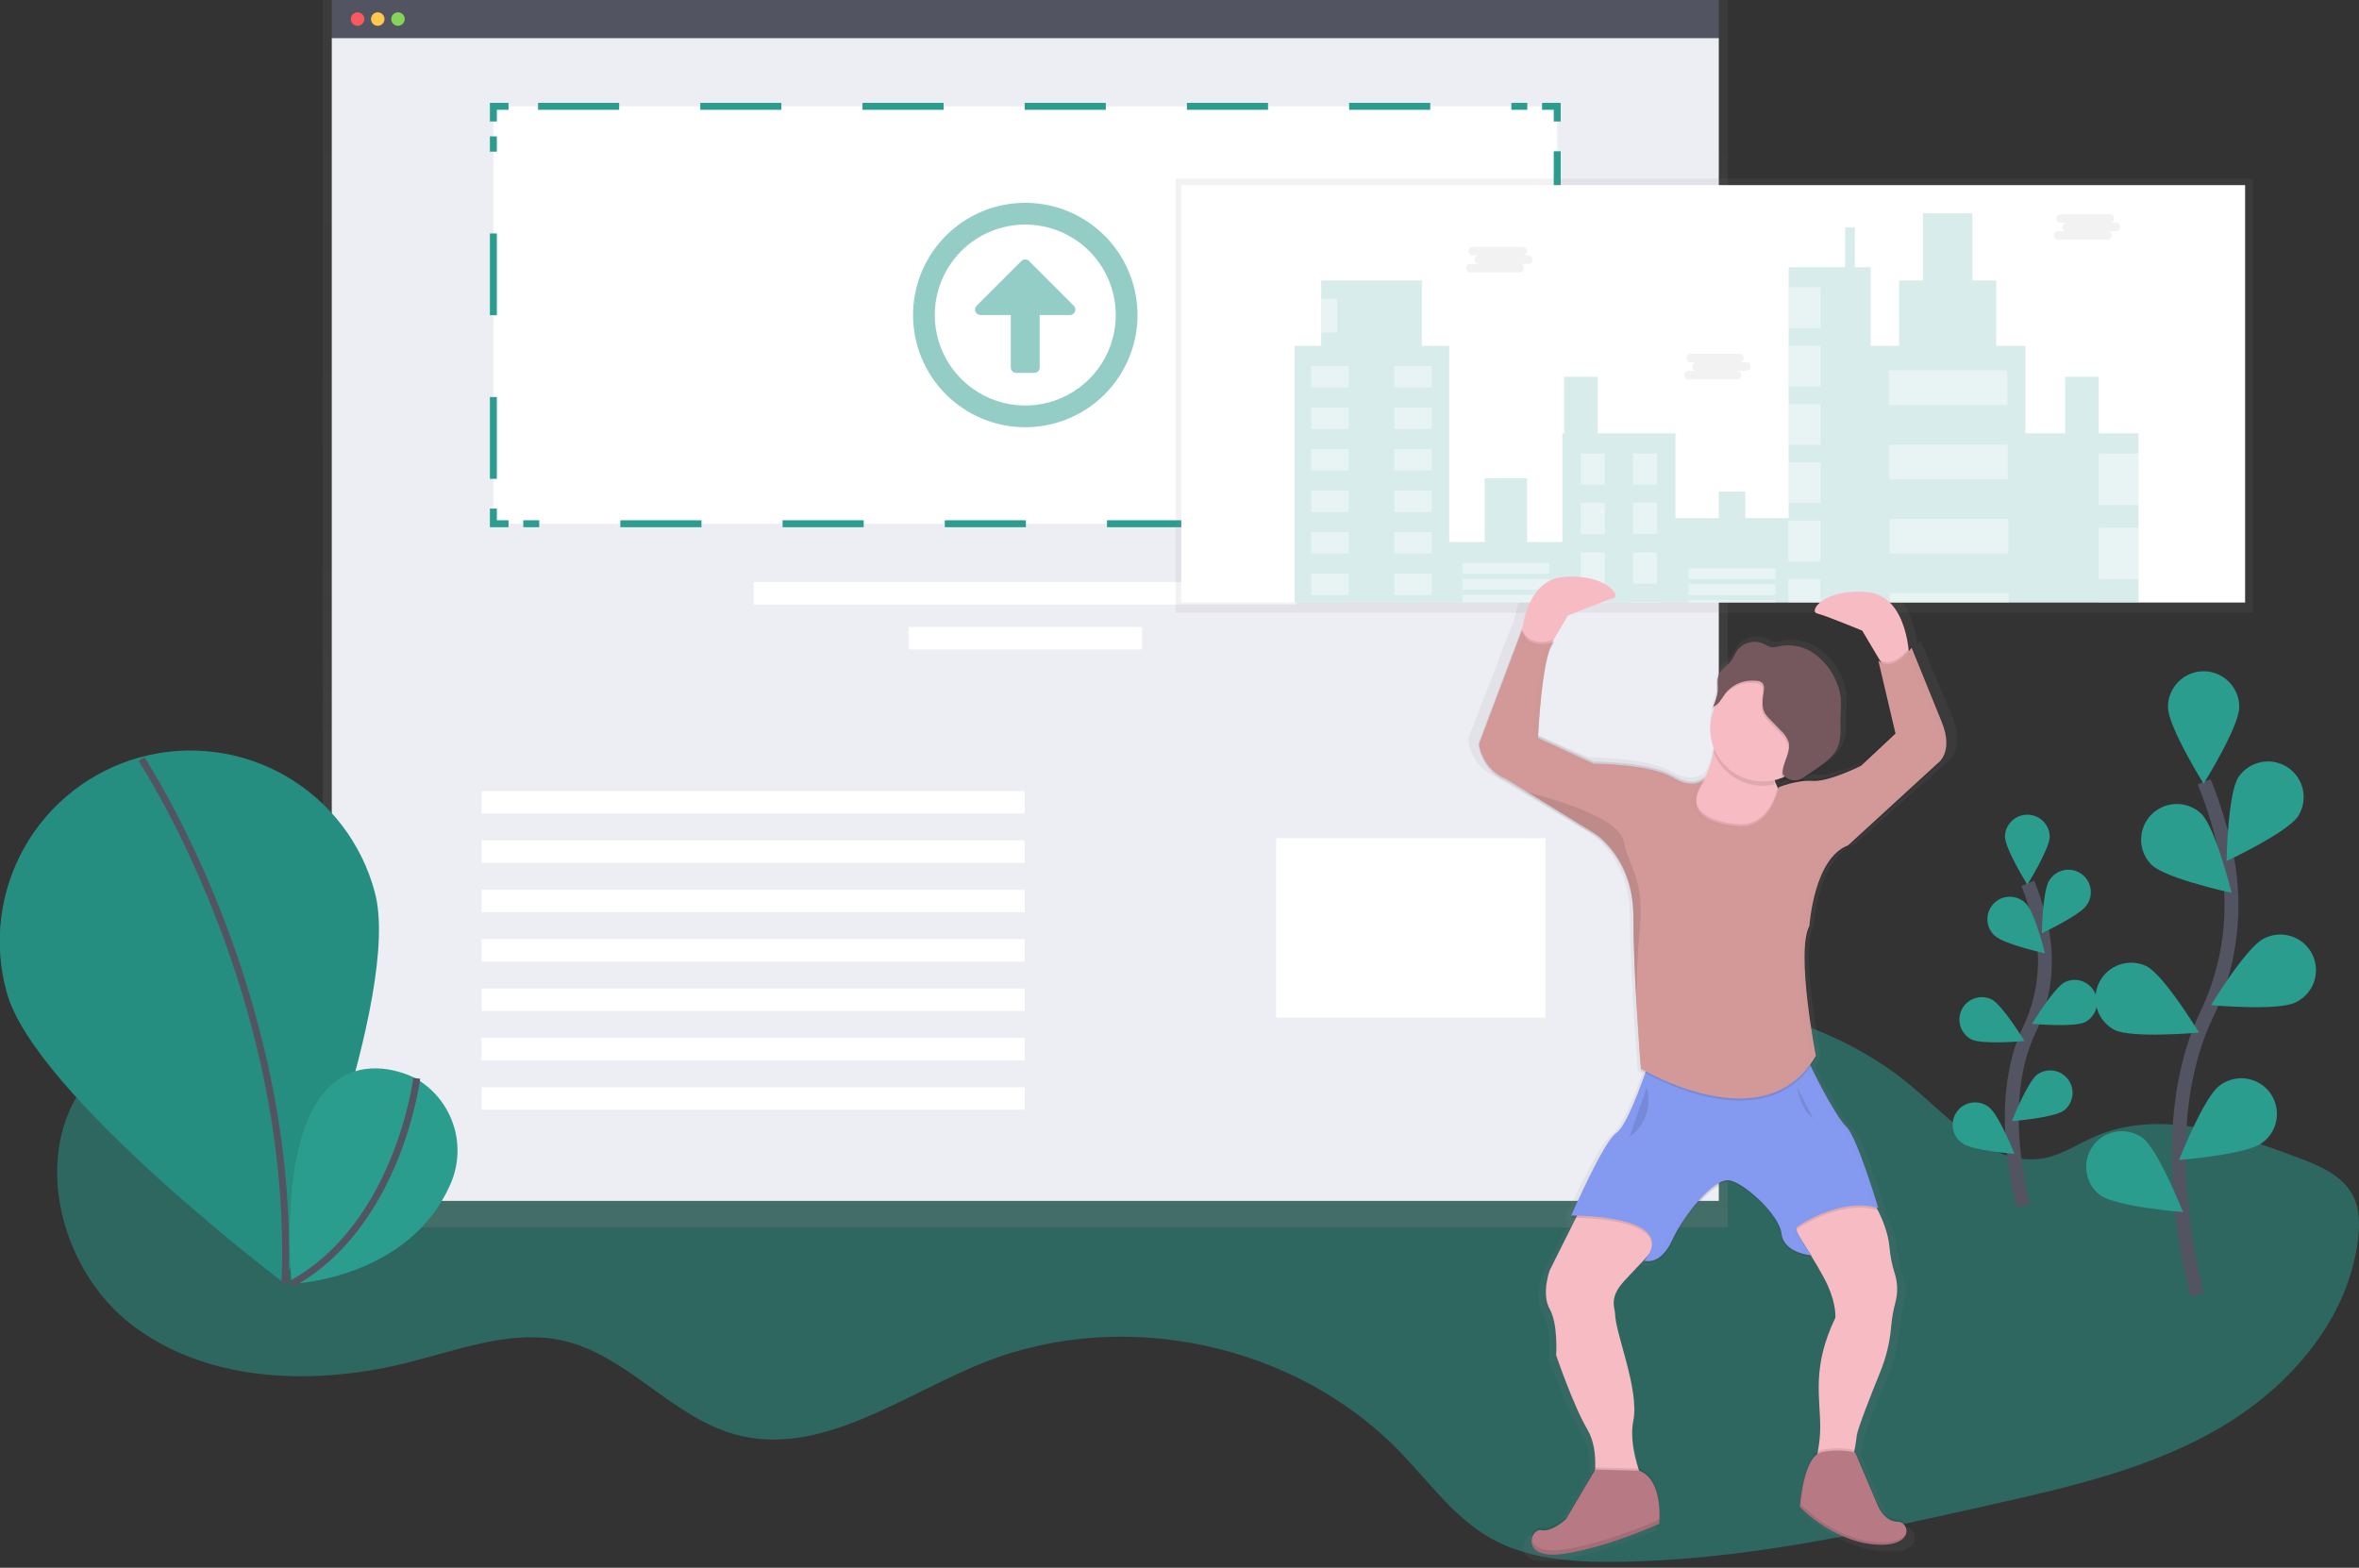 <svg width="340" height="226" viewBox="0 0 340 226" fill="none" xmlns="http://www.w3.org/2000/svg">
<rect x="0" y="0" width="340" height="226" fill="#333333" stroke="none"/>
<g clip-path="url(#clip0)">
<path opacity="0.5" d="M36.767 146.528C28.42 146.892 19.508 148.628 13.695 154.631C4.004 164.631 8.06 182.806 19.213 191.154C30.367 199.501 45.787 199.759 59.285 196.294C66.54 194.43 74.01 191.583 81.305 193.294C90.497 195.449 96.889 204.309 106.001 206.788C118.243 210.134 129.957 201.142 141.752 196.428C161.882 188.372 186.643 193.662 201.729 209.238C205.94 213.585 209.548 218.725 214.808 221.714C220.127 224.739 226.497 225.194 232.613 225.146C250.985 225.001 269.073 220.938 286.994 216.897C298.374 214.349 309.964 211.685 320.026 205.78C330.088 199.876 338.562 190.076 339.876 178.478C340.106 176.458 340.098 174.325 339.207 172.494C337.732 169.461 334.285 168.027 331.129 166.844C321.752 163.331 311.213 159.825 302.007 163.801C299.593 164.845 297.355 166.385 294.777 166.917C287.42 168.427 281.41 161.58 275.68 156.724C257.945 141.697 232.099 143.069 209.464 137.693C183.105 131.453 155.119 126.35 127.715 130.321C113.926 132.32 103.325 141.682 90.151 145.301C72.784 150.07 54.444 145.774 36.767 146.528Z" fill="#2A9D8F"/>
<path d="M46.523 0V9.8V176.946H249.023V9.8V0H46.523Z" fill="url(#paint0_linear)"/>
<path d="M247.73 0H47.818V5.661H247.73V0Z" fill="#535461"/>
<path d="M247.73 5.5H47.818V173.112H247.73V5.5Z" fill="#EDEDF4"/>
<path d="M51.539 3.72C52.076 3.72 52.511 3.285 52.511 2.748C52.511 2.212 52.076 1.777 51.539 1.777C51.002 1.777 50.567 2.212 50.567 2.748C50.567 3.285 51.002 3.72 51.539 3.72Z" fill="#FA595F"/>
<path d="M54.447 3.72C54.984 3.72 55.419 3.285 55.419 2.748C55.419 2.212 54.984 1.777 54.447 1.777C53.911 1.777 53.476 2.212 53.476 2.748C53.476 3.285 53.911 3.72 54.447 3.72Z" fill="#FFC74C"/>
<path d="M57.36 3.72C57.896 3.72 58.332 3.285 58.332 2.748C58.332 2.212 57.896 1.777 57.36 1.777C56.823 1.777 56.388 2.212 56.388 2.748C56.388 3.285 56.823 3.72 57.36 3.72Z" fill="#85D459"/>
<path d="M224.44 15.329H71.109V75.499H224.44V15.329Z" fill="white"/>
<path d="M224.44 73.315V75.499H222.256" stroke="#2A9D8F" stroke-miterlimit="10"/>
<path d="M218.001 75.499H75.419" stroke="#2A9D8F" stroke-miterlimit="10" stroke-dasharray="11.69 11.69"/>
<path d="M73.293 75.499H71.109V73.315" stroke="#2A9D8F" stroke-miterlimit="10"/>
<path d="M71.109 69.023V19.661" stroke="#2A9D8F" stroke-miterlimit="10" stroke-dasharray="11.79 11.79"/>
<path d="M71.109 17.513V15.329H73.293" stroke="#2A9D8F" stroke-miterlimit="10"/>
<path d="M77.548 15.329H220.126" stroke="#2A9D8F" stroke-miterlimit="10" stroke-dasharray="11.69 11.69"/>
<path d="M222.256 15.329H224.44V17.513" stroke="#2A9D8F" stroke-miterlimit="10"/>
<path d="M224.44 21.805V71.167" stroke="#2A9D8F" stroke-miterlimit="10" stroke-dasharray="11.79 11.79"/>
<path d="M186.917 83.908H108.633V87.144H186.917V83.908Z" fill="white"/>
<path d="M147.692 114.027H69.409V117.264H147.692V114.027Z" fill="white"/>
<path d="M147.692 121.144H69.409V124.38H147.692V121.144Z" fill="white"/>
<path d="M147.692 128.261H69.409V131.497H147.692V128.261Z" fill="white"/>
<path d="M147.692 135.377H69.409V138.614H147.692V135.377Z" fill="white"/>
<path d="M147.692 142.494H69.409V145.73H147.692V142.494Z" fill="white"/>
<path d="M147.692 149.611H69.409V152.847H147.692V149.611Z" fill="white"/>
<path d="M147.692 156.728H69.409V159.964H147.692V156.728Z" fill="white"/>
<path d="M164.594 90.377H130.951V93.613H164.594V90.377Z" fill="white"/>
<path opacity="0.5" d="M147.773 61.586C150.972 61.586 154.099 60.637 156.758 58.86C159.418 57.083 161.491 54.557 162.715 51.602C163.939 48.646 164.26 45.394 163.636 42.257C163.012 39.119 161.471 36.238 159.209 33.976C156.947 31.714 154.065 30.173 150.928 29.549C147.791 28.925 144.539 29.245 141.583 30.47C138.628 31.694 136.102 33.767 134.325 36.426C132.548 39.086 131.599 42.213 131.599 45.412C131.599 47.536 132.017 49.64 132.829 51.602C133.642 53.565 134.833 55.348 136.335 56.85C137.837 58.352 139.62 59.543 141.583 60.356C143.545 61.168 145.649 61.586 147.773 61.586ZM147.773 32.369C150.352 32.369 152.874 33.134 155.019 34.567C157.164 36 158.836 38.038 159.823 40.421C160.81 42.804 161.068 45.427 160.565 47.957C160.062 50.487 158.82 52.811 156.996 54.635C155.171 56.459 152.847 57.701 150.317 58.205C147.787 58.708 145.165 58.45 142.781 57.462C140.398 56.475 138.361 54.803 136.928 52.658C135.495 50.514 134.73 47.992 134.73 45.412C134.729 43.699 135.066 42.003 135.722 40.42C136.377 38.838 137.338 37.4 138.549 36.188C139.76 34.977 141.198 34.016 142.781 33.361C144.364 32.706 146.06 32.369 147.773 32.369ZM149.076 53.759H146.466C146.259 53.758 146.06 53.675 145.914 53.529C145.767 53.382 145.684 53.184 145.683 52.977V45.412H141.315C141.16 45.412 141.009 45.366 140.88 45.28C140.752 45.194 140.651 45.072 140.592 44.929C140.533 44.786 140.517 44.629 140.548 44.477C140.578 44.325 140.652 44.186 140.762 44.076L147.219 37.618C147.366 37.476 147.562 37.396 147.765 37.396C147.969 37.396 148.165 37.476 148.312 37.618L154.769 44.076C154.879 44.186 154.953 44.325 154.983 44.477C155.014 44.629 154.998 44.786 154.939 44.929C154.88 45.072 154.779 45.194 154.651 45.28C154.522 45.366 154.371 45.412 154.216 45.412H149.848V52.977C149.847 53.181 149.766 53.378 149.623 53.524C149.479 53.67 149.284 53.755 149.08 53.759H149.076Z" fill="#2A9D8F"/>
<path d="M54.01 128.592C58.015 143.237 40.931 184.954 40.931 184.954C40.931 184.954 4.987 157.743 0.983 143.091C0.005 139.602 -0.272 135.953 0.166 132.356C0.604 128.758 1.749 125.283 3.535 122.13C5.322 118.977 7.714 116.208 10.574 113.983C13.434 111.758 16.707 110.12 20.202 109.164C23.698 108.208 27.348 107.953 30.943 108.414C34.537 108.874 38.005 110.04 41.147 111.846C44.289 113.651 47.044 116.061 49.251 118.935C51.459 121.809 53.076 125.091 54.01 128.592Z" fill="#2A9D8F"/>
<path opacity="0.1" d="M54.01 128.592C58.015 143.237 40.931 184.954 40.931 184.954C40.931 184.954 4.987 157.743 0.983 143.091C0.005 139.602 -0.272 135.953 0.166 132.356C0.604 128.758 1.749 125.283 3.535 122.13C5.322 118.977 7.714 116.208 10.574 113.983C13.434 111.758 16.707 110.12 20.202 109.164C23.698 108.208 27.348 107.953 30.943 108.414C34.537 108.874 38.005 110.04 41.147 111.846C44.289 113.651 47.044 116.061 49.251 118.935C51.459 121.809 53.076 125.091 54.01 128.592Z" fill="black"/>
<path d="M20.385 109.426C20.385 109.426 42.762 143.204 41.073 185.052" stroke="#535461" stroke-miterlimit="10"/>
<path d="M59.722 155.37C59.722 155.37 39.431 144.333 42.001 185.074C42.001 185.074 58.929 184.47 64.935 170.663C66.111 167.976 66.261 164.951 65.355 162.162C64.449 159.373 62.551 157.013 60.021 155.53L59.722 155.37Z" fill="#2A9D8F"/>
<path d="M60.064 155.439C60.064 155.439 57.443 176.589 42.012 185.074" stroke="#535461" stroke-miterlimit="10"/>
<g opacity="0.1">
<path opacity="0.1" d="M272.691 101.782C272.735 101.727 272.757 101.691 272.757 101.691L272.691 101.782Z" fill="url(#paint1_linear)"/>
</g>
<path d="M169.447 25.737V88.313H185.992H194.743H199.22H203.298H209.195H210.498H223.133H227.775H231.258H233.534H233.599H233.716H235.386H238.866H240.221H240.366H240.399H240.483H240.661H243.511H243.697H243.741H249.263H249.438H249.656H256.15H258.087H262.728H272.921H284.526H286.736H287.144H287.526H289.863H290.201H294.653H300.518H303.354H309.16H324.718V25.737H169.447Z" fill="url(#paint2_linear)"/>
<path d="M282.018 106.317C282.013 105.199 281.764 104.095 281.29 103.081L276.765 92.251C276.765 92.251 276.602 92.477 276.321 92.787C275.99 90.024 274.73 84.752 269.976 84.414C263.511 83.944 261.24 87.239 262.543 87.552C263.846 87.865 269.332 90.064 269.332 90.064L271.88 94.246C271.833 94.213 271.789 94.181 271.742 94.144L271.836 94.527L271.742 94.457L271.836 94.84L271.742 94.77L274.203 104.927L269.179 109.517C269.179 109.517 264.33 111.872 261.899 111.701C261.439 111.675 260.977 111.684 260.519 111.73L260.701 111.61L262.303 110.547C263.54 109.728 264.833 108.844 265.451 107.519V107.497C265.506 107.402 265.557 107.304 265.604 107.206C266.256 105.811 266.03 104.206 266.063 102.677C266.134 101.748 266.149 100.816 266.107 99.885C265.998 99 265.744 98.139 265.353 97.337C264.63 95.708 263.456 94.319 261.971 93.333C260.448 92.339 258.593 91.989 256.813 92.361C256.528 92.448 256.233 92.499 255.936 92.513C255.361 92.513 254.866 92.15 254.338 91.927C253.666 91.673 252.93 91.642 252.239 91.839C251.548 92.036 250.938 92.45 250.501 93.019C250.137 93.5 249.951 94.072 249.584 94.537C249.038 95.233 248.153 95.67 247.785 96.467L247.749 96.554C247.702 96.627 247.659 96.702 247.621 96.78C247.257 97.566 247.498 98.48 247.421 99.328C247.302 100.092 247.056 100.83 246.693 101.512C246.846 101.46 246.992 101.388 247.126 101.297C246.698 102.234 246.467 103.249 246.449 104.279C246.431 105.308 246.626 106.331 247.021 107.282C246.809 108.83 246.326 110.328 245.594 111.709L245.547 111.752H245.525L245.394 111.854L245.248 111.952C245.415 111.693 245.608 111.422 245.827 111.141C245.506 111.527 244.007 113.001 240.883 111.21C237.327 109.171 228.925 109.171 228.925 109.171L220.553 105.418C220.705 102.775 221.415 92.455 223.101 91.906C222.937 91.969 222.771 92.023 222.602 92.069L222.642 92.004L222.682 91.946L222.722 91.891L222.766 91.84L222.806 91.796L222.85 91.753L222.89 91.72L222.937 91.683L222.977 91.658L223.028 91.633L223.093 91.603C223.093 91.603 222.919 91.673 222.635 91.753L222.784 91.505C222.866 91.406 222.973 91.331 223.093 91.287C223.093 91.287 223.01 91.32 222.871 91.367L225.034 87.836C225.034 87.836 230.527 85.652 231.823 85.324C233.119 84.996 230.854 81.713 224.389 82.186C220.021 82.506 218.601 86.991 218.143 89.86C218.124 89.812 218.103 89.769 218.084 89.718L211.648 106.387C211.648 106.387 211.648 106.463 211.688 106.598L211.648 106.7C211.648 106.7 211.648 106.776 211.688 106.911L211.648 107.013C211.648 107.013 212.133 110.624 215.689 112.036L229.103 120.045C229.103 120.045 234.928 123.496 234.928 132.13C234.928 140.765 236.06 154.416 236.06 154.416C236.06 154.416 236.282 154.547 236.69 154.78C235.678 157.601 233.723 162.639 232.34 163.517C230.399 164.773 225.551 175.602 225.551 175.602H225.696L225.554 175.915C225.554 175.915 225.824 175.915 226.282 175.915L222.325 183.6C222.325 183.6 221.033 187.051 222.325 189.25C223.618 191.448 223.294 195.999 223.294 195.999C223.294 195.999 225.878 203.374 227.979 206.829C229.045 208.583 229.238 210.738 229.165 212.438L224.746 219.697C224.746 219.697 222.646 221.579 221.029 221.266C220.272 221.12 219.515 222.074 219.606 223.035V223.119C219.606 223.145 219.606 223.171 219.606 223.195C219.606 223.195 219.606 223.217 219.606 223.228C219.606 223.239 219.606 223.286 219.606 223.312V223.337C219.606 223.373 219.606 223.41 219.606 223.446C219.606 223.478 219.612 223.511 219.624 223.545V223.577L219.646 223.654V223.69L219.672 223.767V223.799L219.712 223.89L219.77 223.992V224.018L219.821 224.094L219.846 224.127L219.897 224.193L219.926 224.225L219.988 224.294L220.014 224.32L220.112 224.411L220.207 224.487L220.243 224.513L220.323 224.568L220.367 224.597L220.454 224.648L220.502 224.673L220.614 224.731H220.644L220.796 224.797H220.84L220.964 224.841L221.026 224.859L221.146 224.895L221.211 224.913L221.346 224.946H221.408L221.615 224.986L221.819 225.015H221.892H222.052H222.14H222.303H223.006H223.228H223.334H223.541H223.654L223.88 224.993H223.985L224.327 224.95C230.953 224.007 238.71 220.556 238.71 220.556C238.753 220.096 238.771 219.634 238.765 219.173C238.787 217.291 238.466 213.548 235.718 212.504H235.576C234.899 210.414 234.349 207.771 234.83 205.522C235.798 200.971 232.081 192.657 232.081 189.829C232.081 189.202 231.273 187.79 232.889 185.748C233.643 184.798 235.376 183.167 236.996 181.379C236.826 181.633 236.642 181.877 236.442 182.108C236.513 182.127 236.584 182.142 236.657 182.151C236.588 182.239 236.519 182.33 236.442 182.421C236.442 182.421 238.594 183.116 240.334 180.044C240.439 179.858 240.545 179.654 240.647 179.439C242.423 175.672 246.948 170.339 249.212 170.652C251.298 170.939 255.998 174.969 256.97 177.808C257.047 178.033 257.1 178.265 257.13 178.5C257.454 181.325 261.655 181.638 261.655 181.638L261.4 181.296L261.56 181.314C262.48 182.735 263.322 184.206 264.083 185.719C265.375 188.544 265.215 190.426 265.215 190.426C261.658 197.644 262.951 202.038 262.951 206.443C262.938 207.637 262.816 208.827 262.587 209.999C260.282 211.423 259.875 217.742 259.875 217.742L259.896 217.767V217.789V217.873V218.055C259.896 218.055 264.647 222.98 270.956 223.603L271.25 223.628H271.349H271.534H271.644H271.807H272.674H272.801H272.903H273.027H273.125H273.245H273.336H273.449H273.536H273.646H273.729L273.835 223.606H273.915L274.017 223.585L274.09 223.566L274.188 223.541L274.254 223.523L274.348 223.494L274.41 223.472L274.501 223.439L274.559 223.417L274.647 223.381L274.698 223.359L274.785 223.323L274.832 223.301L274.916 223.261L274.96 223.239L275.04 223.195L275.076 223.173L275.153 223.126L275.185 223.104L275.258 223.053L275.287 223.031L275.357 222.977L275.382 222.959L275.448 222.9L275.469 222.882L275.535 222.82L275.597 222.755L275.655 222.685L275.71 222.613L275.757 222.536L275.801 222.456L275.841 222.372C275.945 222.145 275.986 221.893 275.957 221.644C275.979 221.456 275.961 221.265 275.904 221.084C275.847 220.904 275.752 220.737 275.626 220.596C275.5 220.454 275.345 220.341 275.172 220.264C274.998 220.187 274.811 220.147 274.621 220.148C272.681 220.148 271.709 217.964 271.709 217.964L268.287 209.875L268.203 209.854C268.349 209.056 268.476 208.281 268.531 207.757C268.629 206.785 270.591 201.961 272.069 198.43C272.96 196.32 273.517 194.083 273.718 191.802C273.818 190.617 274.029 189.445 274.348 188.3C274.749 186.865 274.707 185.342 274.228 183.931C273.825 182.721 273.564 181.467 273.449 180.196C273.278 178.256 272.481 176.294 271.694 174.772H271.764L271.658 174.43L271.764 174.456C271.764 174.456 268.531 163.943 266.915 162.53C265.743 161.507 263.045 156.706 261.589 153.703C261.876 153.311 262.144 152.905 262.39 152.487L262.343 152.25L262.39 152.174L262.343 151.937L262.39 151.861C262.39 151.861 260.748 143.721 260.686 137.875C260.705 135.996 260.912 134.413 261.414 133.506C261.414 133.506 262.062 123.62 267.239 121.738L280.664 109.83C280.664 109.83 282.098 108.957 282.029 106.63C282.022 106.529 282.022 106.427 282.018 106.317ZM245.281 112.287L245.426 112.065L245.281 112.287ZM256.737 112.651C256.737 112.651 256.711 112.801 256.646 113.048C256.441 112.687 256.28 112.304 256.165 111.905C256.591 111.811 257.009 111.682 257.414 111.519C257.664 111.804 257.986 112.017 258.346 112.138C257.8 112.28 257.263 112.453 256.737 112.655V112.651ZM259.976 178.762C260.341 179.305 260.705 179.883 261.069 180.473C260.723 179.974 260.3 179.341 259.976 178.766V178.762Z" fill="url(#paint3_linear)"/>
<path d="M323.586 26.687H170.255V86.856H323.586V26.687Z" fill="white"/>
<g opacity="0.6">
<path opacity="0.3" d="M308.221 62.456V86.857H186.592V49.85H190.411V40.421H204.932V49.85H208.882V78.12H213.974V68.95H220.09V78.12H225.183V62.456H225.437V54.305H230.279V62.456H241.484V74.683H247.723V70.861H251.549V74.683H257.788V38.51H265.939V32.781H267.34V38.51H269.63V49.85H273.707V40.421H277.144V30.742H284.279V40.421H287.715V49.85H291.919V62.456H297.649V54.305H302.491V62.456H308.221Z" fill="#2A9D8F"/>
<path opacity="0.4" d="M194.361 52.776H189.013V55.834H194.361V52.776Z" fill="white"/>
<path opacity="0.4" d="M200.986 55.831H206.333V52.773H200.986V55.831Z" fill="white"/>
<path opacity="0.4" d="M194.361 58.761H189.013V61.819H194.361V58.761Z" fill="white"/>
<path opacity="0.4" d="M200.986 61.819H206.333V58.761H200.986V61.819Z" fill="white"/>
<path opacity="0.4" d="M194.361 64.749H189.013V67.807H194.361V64.749Z" fill="white"/>
<path opacity="0.4" d="M200.986 67.803H206.333V64.746H200.986V67.803Z" fill="white"/>
<path opacity="0.4" d="M194.361 70.734H189.013V73.792H194.361V70.734Z" fill="white"/>
<path opacity="0.4" d="M200.986 73.792H206.333V70.734H200.986V73.792Z" fill="white"/>
<path opacity="0.4" d="M194.361 76.722H189.013V79.78H194.361V76.722Z" fill="white"/>
<path opacity="0.4" d="M200.986 79.78H206.333V76.722H200.986V79.78Z" fill="white"/>
<path opacity="0.4" d="M194.361 82.707H189.013V85.764H194.361V82.707Z" fill="white"/>
<path opacity="0.4" d="M200.986 85.761H206.333V82.703H200.986V85.761Z" fill="white"/>
<path opacity="0.4" d="M223.272 81.178H210.789V82.707H223.272V81.178Z" fill="white"/>
<path opacity="0.4" d="M223.272 83.471H210.789V85H223.272V83.471Z" fill="white"/>
<path opacity="0.4" d="M223.271 85.761H210.792V86.853H223.271V85.761Z" fill="white"/>
<path opacity="0.4" d="M255.877 81.942H243.395V83.471H255.877V81.942Z" fill="white"/>
<path opacity="0.4" d="M255.877 84.236H243.395V85.764H255.877V84.236Z" fill="white"/>
<path opacity="0.4" d="M255.874 86.529H243.395V86.857H255.874V86.529Z" fill="white"/>
<path opacity="0.4" d="M231.298 65.386H227.858V69.846H231.298V65.386Z" fill="white"/>
<path opacity="0.4" d="M235.368 69.846H238.808V65.386H235.368V69.846Z" fill="white"/>
<path opacity="0.4" d="M231.298 72.518H227.858V76.977H231.298V72.518Z" fill="white"/>
<path opacity="0.4" d="M235.368 76.973H238.808V72.514H235.368V76.973Z" fill="white"/>
<path opacity="0.4" d="M231.298 79.649H227.858V84.108H231.298V79.649Z" fill="white"/>
<path opacity="0.4" d="M235.368 84.108H238.808V79.649H235.368V84.108Z" fill="white"/>
<path opacity="0.4" d="M231.295 86.78H227.854V86.853H231.295V86.78Z" fill="white"/>
<path opacity="0.4" d="M238.812 86.78H235.372V86.853H238.812V86.78Z" fill="white"/>
<path opacity="0.4" d="M262.375 41.441H257.789V47.298H262.375V41.441Z" fill="white"/>
<path opacity="0.4" d="M262.375 49.846H257.789V55.703H262.375V49.846Z" fill="white"/>
<path opacity="0.4" d="M262.375 58.251H257.789V64.109H262.375V58.251Z" fill="white"/>
<path opacity="0.4" d="M262.375 66.66H257.789V72.518H262.375V66.66Z" fill="white"/>
<path opacity="0.4" d="M262.375 75.066H257.789V80.923H262.375V75.066Z" fill="white"/>
<path opacity="0.4" d="M262.372 83.471H257.789V86.856H262.372V83.471Z" fill="white"/>
<path opacity="0.4" d="M289.309 53.413H272.244V58.379H289.309V53.413Z" fill="white"/>
<path opacity="0.4" d="M289.371 64.112H272.306V69.078H289.371V64.112Z" fill="white"/>
<path opacity="0.4" d="M289.437 74.811H272.371V79.776H289.437V74.811Z" fill="white"/>
<path opacity="0.4" d="M286.859 86.857H289.164H289.499V86.296V85.652V85.51H289.455H287.096H286.019H272.433V86.857H283.896H286.08H286.481H286.859Z" fill="white"/>
<path opacity="0.4" d="M192.708 43.097H190.415V47.939H192.708V43.097Z" fill="white"/>
<path opacity="0.4" d="M308.22 65.386H302.491V72.772H308.22V65.386Z" fill="white"/>
<path opacity="0.4" d="M308.22 76.085H302.491V83.471H308.22V76.085Z" fill="white"/>
<path opacity="0.4" d="M308.224 86.78H302.491V86.853H308.224V86.78Z" fill="white"/>
<path opacity="0.1" d="M220.301 36.814H219.424C219.508 36.821 219.593 36.809 219.673 36.782C219.754 36.754 219.827 36.71 219.889 36.652C219.951 36.594 220.001 36.525 220.035 36.447C220.069 36.369 220.086 36.285 220.086 36.201C220.086 36.116 220.069 36.032 220.035 35.954C220.001 35.877 219.951 35.807 219.889 35.749C219.827 35.692 219.754 35.648 219.673 35.62C219.593 35.592 219.508 35.581 219.424 35.587H212.325C212.241 35.581 212.156 35.592 212.076 35.62C211.996 35.648 211.922 35.692 211.86 35.749C211.798 35.807 211.748 35.877 211.714 35.954C211.68 36.032 211.663 36.116 211.663 36.201C211.663 36.285 211.68 36.369 211.714 36.447C211.748 36.525 211.798 36.594 211.86 36.652C211.922 36.71 211.996 36.754 212.076 36.782C212.156 36.809 212.241 36.821 212.325 36.814H213.203C213.118 36.807 213.033 36.819 212.953 36.846C212.873 36.874 212.8 36.918 212.737 36.976C212.675 37.033 212.626 37.103 212.592 37.181C212.558 37.259 212.54 37.343 212.54 37.427C212.54 37.512 212.558 37.596 212.592 37.674C212.626 37.751 212.675 37.821 212.737 37.879C212.8 37.936 212.873 37.98 212.953 38.008C213.033 38.036 213.118 38.047 213.203 38.041H211.976C211.891 38.034 211.806 38.045 211.726 38.073C211.646 38.101 211.573 38.145 211.511 38.203C211.449 38.26 211.399 38.33 211.365 38.408C211.331 38.486 211.313 38.569 211.313 38.654C211.313 38.739 211.331 38.823 211.365 38.9C211.399 38.978 211.449 39.048 211.511 39.106C211.573 39.163 211.646 39.207 211.726 39.235C211.806 39.263 211.891 39.274 211.976 39.267H219.074C219.229 39.256 219.373 39.186 219.479 39.072C219.584 38.958 219.642 38.809 219.642 38.654C219.642 38.499 219.584 38.35 219.479 38.236C219.373 38.123 219.229 38.053 219.074 38.041H220.301C220.456 38.029 220.6 37.959 220.705 37.845C220.811 37.732 220.869 37.582 220.869 37.427C220.869 37.272 220.811 37.123 220.705 37.009C220.6 36.896 220.456 36.826 220.301 36.814Z" fill="#252223"/>
<path opacity="0.1" d="M251.633 52.227H250.756C250.91 52.215 251.054 52.145 251.16 52.031C251.265 51.918 251.324 51.769 251.324 51.614C251.324 51.459 251.265 51.309 251.16 51.196C251.054 51.082 250.91 51.012 250.756 51H243.657C243.503 51.012 243.358 51.082 243.253 51.196C243.148 51.309 243.089 51.459 243.089 51.614C243.089 51.769 243.148 51.918 243.253 52.031C243.358 52.145 243.503 52.215 243.657 52.227H244.534C244.45 52.22 244.365 52.231 244.285 52.259C244.205 52.287 244.131 52.331 244.069 52.389C244.007 52.446 243.957 52.516 243.923 52.594C243.889 52.672 243.872 52.755 243.872 52.84C243.872 52.925 243.889 53.009 243.923 53.087C243.957 53.164 244.007 53.234 244.069 53.292C244.131 53.349 244.205 53.393 244.285 53.421C244.365 53.449 244.45 53.46 244.534 53.454H243.308C243.153 53.465 243.009 53.535 242.904 53.649C242.798 53.763 242.74 53.912 242.74 54.067C242.74 54.222 242.798 54.371 242.904 54.485C243.009 54.599 243.153 54.669 243.308 54.68H250.406C250.561 54.669 250.705 54.599 250.81 54.485C250.916 54.371 250.974 54.222 250.974 54.067C250.974 53.912 250.916 53.763 250.81 53.649C250.705 53.535 250.561 53.465 250.406 53.454H251.633C251.717 53.46 251.802 53.449 251.882 53.421C251.963 53.393 252.036 53.349 252.098 53.292C252.16 53.234 252.21 53.164 252.244 53.087C252.278 53.009 252.295 52.925 252.295 52.84C252.295 52.755 252.278 52.672 252.244 52.594C252.21 52.516 252.16 52.446 252.098 52.389C252.036 52.331 251.963 52.287 251.882 52.259C251.802 52.231 251.717 52.22 251.633 52.227Z" fill="#252223"/>
<path opacity="0.1" d="M304.999 32.103H304.122C304.276 32.092 304.421 32.022 304.526 31.908C304.631 31.794 304.69 31.645 304.69 31.49C304.69 31.335 304.631 31.186 304.526 31.072C304.421 30.958 304.276 30.889 304.122 30.877H297.023C296.939 30.87 296.854 30.881 296.774 30.909C296.694 30.937 296.62 30.981 296.558 31.039C296.496 31.096 296.446 31.166 296.412 31.244C296.378 31.321 296.361 31.405 296.361 31.49C296.361 31.575 296.378 31.659 296.412 31.736C296.446 31.814 296.496 31.884 296.558 31.942C296.62 31.999 296.694 32.043 296.774 32.071C296.854 32.099 296.939 32.11 297.023 32.103H297.901C297.816 32.097 297.731 32.108 297.651 32.136C297.571 32.164 297.497 32.208 297.435 32.265C297.373 32.323 297.323 32.393 297.289 32.471C297.256 32.548 297.238 32.632 297.238 32.717C297.238 32.802 297.256 32.886 297.289 32.963C297.323 33.041 297.373 33.111 297.435 33.168C297.497 33.226 297.571 33.27 297.651 33.298C297.731 33.326 297.816 33.337 297.901 33.33H296.681C296.597 33.324 296.512 33.335 296.432 33.363C296.351 33.391 296.278 33.435 296.216 33.492C296.154 33.55 296.104 33.62 296.07 33.697C296.036 33.775 296.019 33.859 296.019 33.944C296.019 34.028 296.036 34.112 296.07 34.19C296.104 34.268 296.154 34.337 296.216 34.395C296.278 34.453 296.351 34.497 296.432 34.525C296.512 34.553 296.597 34.563 296.681 34.557H303.78C303.934 34.545 304.078 34.475 304.184 34.362C304.289 34.248 304.347 34.099 304.347 33.944C304.347 33.789 304.289 33.639 304.184 33.526C304.078 33.412 303.934 33.342 303.78 33.33H305.006C305.161 33.318 305.305 33.248 305.41 33.135C305.516 33.021 305.574 32.872 305.574 32.717C305.574 32.562 305.516 32.413 305.41 32.299C305.305 32.185 305.161 32.115 305.006 32.103H304.999Z" fill="#252223"/>
<path opacity="0.6" d="M237.228 76.107L237.075 76.22C237.131 76.19 237.183 76.152 237.228 76.107Z" fill="url(#paint4_linear)"/>
<path opacity="0.6" d="M237.345 76.227L237.192 76.34C237.248 76.31 237.3 76.272 237.345 76.227Z" fill="url(#paint5_linear)"/>
<path opacity="0.6" d="M237.345 76.107L237.192 76.22C237.248 76.19 237.3 76.152 237.345 76.107Z" fill="url(#paint6_linear)"/>
<path opacity="0.6" d="M230.998 73.956C231.085 73.914 231.111 73.786 231.055 73.67C230.999 73.554 230.883 73.494 230.796 73.536C230.709 73.578 230.684 73.706 230.74 73.822C230.796 73.938 230.911 73.998 230.998 73.956Z" fill="#F2F2F2"/>
</g>
<path d="M227.997 173.848L223.355 183.13C223.355 183.13 222.118 186.534 223.355 188.7C224.593 190.866 224.284 195.354 224.284 195.354C224.284 195.354 226.759 202.635 228.772 206.031C230.785 209.428 229.547 214.404 229.547 214.404L237.592 215.332C237.592 215.332 234.498 209.297 235.408 204.808C236.318 200.32 232.776 192.125 232.776 189.333C232.776 188.715 232.001 187.32 233.552 185.311C235.102 183.301 240.978 178.194 240.832 175.253L227.997 173.848Z" fill="#F7BBC3"/>
<path d="M269.015 171.682C269.015 171.682 271.985 175.795 272.331 179.799C272.435 181.05 272.679 182.284 273.059 183.48C273.516 184.87 273.557 186.363 273.176 187.775C272.869 188.906 272.667 190.062 272.571 191.23C272.38 193.482 271.848 195.691 270.991 197.782C269.575 201.266 267.715 206.02 267.606 206.978C267.449 208.525 266.678 212.238 266.678 212.238L260.489 214.56C260.489 214.56 262.346 210.072 262.346 205.74C262.346 201.408 261.108 197.076 264.53 189.956C264.53 189.956 264.687 188.099 263.438 185.314C262.189 182.53 257.402 175.256 257.402 175.256L269.015 171.682Z" fill="#F7BBC3"/>
<path opacity="0.1" d="M258.997 177.2C258.487 177.754 261.112 181.277 261.112 181.277C261.112 181.277 257.09 180.968 256.78 178.183C256.751 177.952 256.699 177.724 256.624 177.503C255.692 174.703 251.192 170.732 249.197 170.448C247.013 170.138 242.7 175.398 240.996 179.112C240.898 179.326 240.799 179.523 240.697 179.709C239.034 182.737 236.973 182.053 236.973 182.053C238.066 180.706 238.291 179.639 237.949 178.777C236.595 175.439 226.453 175.537 226.453 175.537C226.453 175.537 231.094 164.86 232.951 163.622C234.808 162.385 237.749 153.098 237.749 153.098C237.749 153.098 259.878 150.623 260.031 151.704C260.184 152.785 264.519 161.3 266.066 162.69C267.614 164.081 270.708 174.459 270.708 174.459C265.448 172.912 259.645 176.702 259.026 177.168L258.997 177.2Z" fill="black"/>
<path d="M258.997 176.891C258.487 177.444 261.112 180.968 261.112 180.968C261.112 180.968 257.09 180.659 256.78 177.874C256.751 177.642 256.699 177.414 256.624 177.193C255.692 174.394 251.192 170.422 249.197 170.138C247.013 169.829 242.7 175.089 240.996 178.802C240.898 179.017 240.799 179.214 240.698 179.399C239.034 182.428 236.981 181.74 236.981 181.74C238.073 180.393 238.299 179.326 237.956 178.464C236.602 175.126 226.46 175.224 226.46 175.224C226.46 175.224 231.102 164.547 232.958 163.309C234.815 162.072 237.756 152.785 237.756 152.785C237.756 152.785 259.885 150.31 260.038 151.391C260.191 152.472 264.527 160.987 266.074 162.377C267.621 163.768 270.715 174.139 270.715 174.139C265.455 172.592 259.652 176.381 259.033 176.847L258.997 176.891Z" fill="#8499F0"/>
<path opacity="0.1" d="M229.933 211.528L225.678 218.725C225.678 218.725 223.665 220.581 222.118 220.272C220.57 219.962 219.023 224.604 225.368 223.676C231.713 222.747 239.139 219.344 239.139 219.344C239.139 219.344 239.835 213.075 236.278 211.699L229.933 211.528Z" fill="black"/>
<path opacity="0.1" d="M267.38 209.042L270.708 216.857C270.708 216.857 271.636 219.042 273.492 219.042C275.349 219.042 275.968 222.911 269.932 222.292C263.897 221.674 259.408 216.876 259.408 216.876C259.408 216.876 259.874 209.45 262.659 208.984C264.221 208.687 265.826 208.706 267.38 209.042Z" fill="black"/>
<path d="M229.933 211.838L225.678 219.034C225.678 219.034 223.665 220.891 222.118 220.581C220.57 220.272 219.023 224.913 225.368 223.985C231.713 223.057 239.139 219.653 239.139 219.653C239.139 219.653 239.835 213.385 236.278 212.009L229.933 211.838Z" fill="#B77983"/>
<path d="M267.38 209.362L270.708 217.178C270.708 217.178 271.636 219.362 273.492 219.362C275.349 219.362 275.968 223.232 269.932 222.613C263.897 221.994 259.408 217.196 259.408 217.196C259.408 217.196 259.874 209.77 262.659 209.304C264.221 209.007 265.826 209.027 267.38 209.362Z" fill="#B77983"/>
<g opacity="0.1">
<path opacity="0.1" d="M259.255 151.409C259.412 152.501 263.744 161.005 265.291 162.396C266.711 163.673 269.437 172.523 269.874 173.957C270.154 174.012 270.431 174.073 270.708 174.154C270.708 174.154 267.613 163.786 266.066 162.392C264.519 160.998 260.187 152.487 260.031 151.406C260.002 151.191 259.095 151.114 257.672 151.136C258.64 151.162 259.23 151.238 259.255 151.409Z" fill="black"/>
<path opacity="0.1" d="M248.422 170.135C246.238 169.825 241.924 175.085 240.221 178.798C240.122 179.013 240.024 179.21 239.922 179.395C238.961 181.143 237.873 181.652 237.119 181.773C237.618 181.864 239.303 181.94 240.698 179.395C240.799 179.21 240.898 179.013 240.996 178.798C242.558 175.391 246.329 170.688 248.615 170.171L248.422 170.135Z" fill="black"/>
<path opacity="0.1" d="M258.997 176.891L259.023 176.865C259.521 176.501 263.391 173.953 267.632 173.797C263.1 173.64 258.779 176.469 258.247 176.865L258.222 176.891C257.774 177.379 259.747 180.167 260.231 180.822C260.52 180.888 260.813 180.936 261.109 180.964C261.109 180.964 258.488 177.441 258.997 176.891Z" fill="black"/>
</g>
<path d="M219.176 93.074C219.176 93.074 219.176 83.635 225.365 83.169C231.553 82.703 233.737 85.954 232.481 86.263C231.226 86.573 225.984 88.739 225.984 88.739L222.58 94.465L219.176 93.074Z" fill="#F7BBC3"/>
<path d="M275.203 95.24C275.203 95.24 275.203 85.801 269.015 85.335C262.826 84.869 260.642 88.12 261.898 88.429C263.154 88.739 268.396 90.904 268.396 90.904L271.8 96.631L275.203 95.24Z" fill="#F7BBC3"/>
<path d="M247.174 104.989C247.174 104.989 247.64 111.177 243.77 114.737C239.9 118.297 252.758 122.768 252.758 122.768L258.484 115.96C258.484 115.96 253.843 113.176 256.3 108.378L247.174 104.989Z" fill="#F7BBC3"/>
<path opacity="0.1" d="M245.947 112.262C245.947 112.262 244.553 114.446 241.149 112.418C237.745 110.391 229.7 110.391 229.7 110.391L221.655 106.678C221.655 106.678 222.274 93.369 224.131 92.75C224.131 92.75 220.418 94.297 219.333 91.203L213.145 107.606C213.145 107.606 213.61 111.166 217.014 112.557L229.857 120.449C229.857 120.449 235.427 123.852 235.427 132.363C235.427 140.874 236.519 154.336 236.519 154.336C236.519 154.336 254.454 165.18 261.735 152.494C261.735 152.494 258.793 137.485 260.806 133.768C260.806 133.768 261.425 124.02 266.376 122.163L279.208 110.391C279.208 110.391 281.683 108.844 279.827 104.355L275.495 93.678C275.495 93.678 272.863 97.391 270.697 95.535L273.172 106.059L268.222 110.7C268.222 110.7 263.58 113.023 261.258 112.884C258.935 112.746 256.307 113.813 256.307 113.813C256.307 113.813 255.215 120.001 250.272 119.382C250.279 119.379 240.84 118.913 245.947 112.262Z" fill="black"/>
<path opacity="0.1" d="M245.947 111.643C245.947 111.643 244.553 113.827 241.149 111.799C237.745 109.772 229.7 109.783 229.7 109.783L221.655 106.07C221.655 106.07 222.274 92.761 224.131 92.142C224.131 92.142 220.418 93.689 219.333 90.595L213.145 106.998C213.145 106.998 213.61 110.558 217.014 111.949L229.853 119.855C229.853 119.855 235.423 123.259 235.423 131.77C235.423 140.281 236.515 153.743 236.515 153.743C236.515 153.743 254.454 164.561 261.735 151.89C261.735 151.89 258.793 136.881 260.806 133.164C260.806 133.164 261.425 123.416 266.376 121.559L279.208 109.783C279.208 109.783 281.683 108.236 279.827 103.747L275.495 93.07C275.495 93.07 272.863 96.783 270.697 94.927L273.172 105.451L268.222 110.092C268.222 110.092 263.58 112.415 261.258 112.276C258.935 112.138 256.307 113.205 256.307 113.205C256.307 113.205 255.215 119.393 250.272 118.774C250.279 118.763 240.84 118.294 245.947 111.643Z" fill="black"/>
<path d="M245.939 111.963L245.877 112.047L245.939 111.963Z" fill="#D39999"/>
<path d="M279.208 110.096L266.365 121.858C261.414 123.714 260.795 133.463 260.795 133.463C258.782 137.176 261.724 152.188 261.724 152.188C254.443 164.878 236.5 154.045 236.5 154.045C236.5 154.045 236.464 153.601 236.406 152.818C236.355 152.134 236.285 151.187 236.209 150.062C236.107 148.606 235.991 146.848 235.881 144.94C235.638 140.772 235.415 135.916 235.415 132.072C235.415 123.561 229.846 120.158 229.846 120.158L220.236 114.231L217.025 112.258C213.621 110.864 213.155 107.308 213.155 107.308L219.344 90.904C220.356 93.795 223.665 92.634 224.094 92.47C222.274 93.293 221.666 106.379 221.666 106.379L229.711 110.092C229.711 110.092 237.756 110.092 241.163 112.105C244.076 113.816 245.499 112.506 245.863 112.073C240.971 118.625 250.293 119.066 250.293 119.066C255.244 119.684 256.329 113.496 256.329 113.496C256.329 113.496 258.961 112.404 261.279 112.568C263.598 112.732 268.243 110.384 268.243 110.384L273.194 105.742L270.719 95.218C272.903 97.075 275.517 93.362 275.517 93.362L279.848 104.039C281.694 108.545 279.208 110.096 279.208 110.096Z" fill="#D39999"/>
<path opacity="0.1" d="M247.174 105.608C247.219 106.581 247.169 107.556 247.024 108.52C247.698 110.197 248.948 111.578 250.55 112.414C252.152 113.251 254 113.487 255.761 113.081C255.41 111.707 255.607 110.25 256.311 109.018L247.174 105.608Z" fill="black"/>
<path d="M254.071 112.648C258.259 112.648 261.654 109.253 261.654 105.065C261.654 100.877 258.259 97.482 254.071 97.482C249.884 97.482 246.489 100.877 246.489 105.065C246.489 109.253 249.884 112.648 254.071 112.648Z" fill="#F7BBC3"/>
<path opacity="0.1" d="M253.948 100.751C253.883 101.519 253.828 102.339 254.181 103.023C254.378 103.367 254.623 103.681 254.909 103.955L256.496 105.589C256.997 106.029 257.385 106.582 257.628 107.202C258.087 108.731 256.733 110.249 256.777 111.847C257.019 112.227 257.38 112.518 257.803 112.674C258.226 112.831 258.689 112.844 259.121 112.713C259.471 112.579 259.801 112.397 260.1 112.171L261.633 111.122C262.816 110.314 264.054 109.441 264.647 108.137C265.269 106.765 265.058 105.178 265.087 103.671C265.155 102.754 265.169 101.834 265.127 100.915C265.024 100.039 264.778 99.186 264.399 98.389C263.714 96.795 262.59 95.428 261.16 94.447C260.443 93.963 259.637 93.629 258.789 93.465C257.941 93.3 257.068 93.309 256.223 93.489C255.952 93.574 255.67 93.624 255.386 93.638C254.836 93.638 254.363 93.274 253.857 93.059C253.214 92.808 252.505 92.776 251.841 92.967C251.177 93.159 250.595 93.563 250.184 94.119C249.849 94.592 249.656 95.156 249.307 95.615C248.786 96.299 247.938 96.733 247.585 97.515C247.232 98.298 247.469 99.193 247.392 100.038C247.283 100.793 247.051 101.525 246.704 102.204C247.563 101.905 247.982 100.966 248.524 100.245C248.954 99.71 249.493 99.273 250.105 98.963C250.717 98.653 251.388 98.477 252.073 98.447C252.547 98.425 253.424 98.389 253.799 98.749C254.301 99.204 253.999 100.198 253.948 100.751Z" fill="black"/>
<path d="M254.09 100.442C254.024 101.21 253.97 102.029 254.323 102.714C254.52 103.058 254.765 103.372 255.051 103.645L256.638 105.28C257.139 105.72 257.527 106.273 257.77 106.893C258.229 108.421 256.875 109.939 256.919 111.538C257.161 111.918 257.522 112.209 257.945 112.365C258.368 112.521 258.831 112.535 259.263 112.404C259.627 112.268 259.969 112.081 260.278 111.847L261.811 110.799C262.994 109.99 264.232 109.117 264.825 107.814C265.448 106.441 265.236 104.854 265.266 103.347C265.334 102.43 265.347 101.51 265.306 100.591C265.202 99.715 264.956 98.862 264.578 98.065C263.892 96.471 262.769 95.104 261.338 94.123C260.622 93.639 259.815 93.305 258.967 93.141C258.119 92.976 257.246 92.985 256.402 93.165C256.13 93.251 255.849 93.301 255.564 93.314C255.015 93.314 254.541 92.95 254.035 92.736C253.392 92.484 252.683 92.452 252.02 92.643C251.356 92.835 250.773 93.239 250.362 93.795C250.028 94.268 249.835 94.832 249.485 95.291C248.965 95.975 248.116 96.409 247.763 97.191C247.41 97.974 247.647 98.87 247.57 99.714C247.461 100.469 247.229 101.201 246.882 101.88C247.741 101.581 248.16 100.642 248.702 99.921C249.132 99.386 249.671 98.949 250.283 98.639C250.895 98.329 251.566 98.153 252.252 98.123C252.725 98.101 253.602 98.065 253.977 98.425C254.454 98.895 254.152 99.878 254.09 100.442Z" fill="#74585E"/>
<g opacity="0.1">
<path opacity="0.1" d="M245.885 112.036C245.928 111.982 245.95 111.949 245.95 111.949L245.885 112.036Z" fill="black"/>
<path opacity="0.1" d="M272.083 95.757C271.574 95.767 271.08 95.582 270.704 95.24L270.853 95.866C271.265 95.949 271.692 95.911 272.083 95.757Z" fill="black"/>
<path opacity="0.1" d="M244.654 112.841C240.777 118.792 249.507 119.226 249.507 119.226C250.172 119.317 250.849 119.269 251.494 119.084C251.092 119.131 250.685 119.131 250.282 119.084C250.282 119.084 240.927 118.621 245.885 112.051C245.562 112.43 245.134 112.705 244.654 112.841Z" fill="black"/>
<path opacity="0.1" d="M260.493 112.724C261.12 112.74 261.747 112.665 262.353 112.502C261.993 112.565 261.626 112.588 261.261 112.571C260.297 112.53 259.332 112.627 258.396 112.859C259.087 112.733 259.791 112.688 260.493 112.724Z" fill="black"/>
<path opacity="0.1" d="M279.833 104.06L275.502 93.383C275.327 93.621 275.14 93.848 274.941 94.064L279.062 104.202C280.918 108.691 278.443 110.238 278.443 110.238L265.6 122C260.649 123.856 260.03 133.605 260.03 133.605C258.017 137.318 260.959 152.33 260.959 152.33C259.008 155.734 256.288 157.427 253.351 158.125C256.579 157.576 259.608 155.876 261.723 152.174C261.723 152.174 258.782 137.165 260.795 133.448C260.795 133.448 261.414 123.7 266.364 121.843L279.207 110.096C279.207 110.096 281.694 108.545 279.833 104.06Z" fill="black"/>
<path opacity="0.1" d="M224.13 92.455C223.813 92.578 223.485 92.671 223.151 92.736C221.455 94.224 220.883 106.536 220.883 106.536L228.928 110.249C228.928 110.249 236.973 110.249 240.381 112.262C242.048 113.248 243.231 113.23 244.021 112.957C243.293 113.001 242.357 112.808 241.17 112.109C237.767 110.096 229.718 110.096 229.718 110.096L221.651 106.387C221.651 106.387 222.27 93.074 224.13 92.455Z" fill="black"/>
<path opacity="0.1" d="M222.784 92.797C221.608 92.95 219.991 92.779 219.336 90.908L218.972 91.873C219.984 93.311 221.837 93.049 222.784 92.797Z" fill="black"/>
</g>
<path opacity="0.1" d="M235.888 144.937C235.645 140.769 235.422 135.913 235.422 132.068C235.422 123.558 229.853 120.154 229.853 120.154L220.235 114.231C225.841 115.687 233.3 118.195 233.97 121.148C235.062 125.946 237.064 126.408 236.292 134.617C235.966 138.047 235.831 141.492 235.888 144.937Z" fill="black"/>
<path opacity="0.1" d="M237.345 156.749C237.345 156.749 238.739 161.081 234.87 163.866L237.345 156.749Z" fill="black"/>
<path opacity="0.1" d="M259.022 156.749C259.022 156.749 259.488 160 261.345 161.238L259.022 156.749Z" fill="black"/>
<path opacity="0.1" d="M239.139 219.031C239.139 219.031 231.713 222.434 225.368 223.362C222.15 223.832 220.963 222.871 220.778 221.852C220.567 223.042 221.506 224.549 225.368 223.981C231.713 223.053 239.139 219.649 239.139 219.649C239.187 219.135 239.204 218.619 239.19 218.102C239.165 218.67 239.139 219.031 239.139 219.031Z" fill="black"/>
<path opacity="0.1" d="M270.085 222.281C264.05 221.663 259.561 216.865 259.561 216.865C259.561 216.865 259.791 213.203 260.89 210.862C259.656 213.173 259.405 217.174 259.405 217.174C259.405 217.174 263.893 221.972 269.929 222.591C273.012 222.907 274.359 222.052 274.69 221.135C274.184 221.925 272.815 222.562 270.085 222.281Z" fill="black"/>
<path d="M222.744 120.82H183.924V146.699H222.744V120.82Z" fill="white"/>
<path d="M316.703 186.61C316.703 186.61 309.881 163.447 317.98 146.404C321.421 139.28 322.459 131.234 320.94 123.47C320.188 119.788 319.1 116.182 317.689 112.699" stroke="#535461" stroke-width="2" stroke-miterlimit="10"/>
<path d="M322.745 101.905C322.745 104.745 317.605 112.975 317.605 112.975C317.605 112.975 312.465 104.745 312.465 101.905C312.465 100.542 313.007 99.235 313.971 98.271C314.935 97.307 316.242 96.765 317.605 96.765C318.969 96.765 320.276 97.307 321.24 98.271C322.204 99.235 322.745 100.542 322.745 101.905Z" fill="#2A9D8F"/>
<path d="M331.242 117.631C329.698 120.016 320.911 124.129 320.911 124.129C320.911 124.129 321.071 114.428 322.614 112.044C323.365 110.922 324.527 110.141 325.849 109.869C327.171 109.597 328.547 109.855 329.68 110.589C330.812 111.323 331.611 112.472 331.903 113.79C332.196 115.108 331.958 116.487 331.242 117.631Z" fill="#2A9D8F"/>
<path d="M330.87 144.496C328.322 145.774 318.672 144.893 318.672 144.893C318.672 144.893 323.706 136.597 326.244 135.319C326.848 134.997 327.511 134.799 328.193 134.737C328.874 134.674 329.562 134.749 330.215 134.956C330.868 135.163 331.472 135.498 331.994 135.942C332.515 136.386 332.942 136.93 333.251 137.541C333.559 138.153 333.742 138.82 333.789 139.503C333.836 140.186 333.746 140.872 333.524 141.52C333.302 142.168 332.953 142.765 332.498 143.276C332.042 143.787 331.489 144.202 330.87 144.496Z" fill="#2A9D8F"/>
<path d="M326.01 164.765C323.728 166.454 314.056 167.215 314.056 167.215C314.056 167.215 317.616 158.187 319.898 156.502C320.44 156.085 321.059 155.78 321.72 155.605C322.38 155.43 323.069 155.389 323.746 155.483C324.423 155.578 325.074 155.806 325.662 156.156C326.249 156.505 326.761 156.968 327.167 157.517C327.574 158.067 327.867 158.692 328.029 159.356C328.19 160.02 328.218 160.709 328.111 161.384C328.003 162.059 327.762 162.706 327.401 163.286C327.04 163.867 326.568 164.37 326.01 164.765Z" fill="#2A9D8F"/>
<path d="M310.117 124.679C312.152 126.655 321.639 128.705 321.639 128.705C321.639 128.705 319.316 119.284 317.27 117.304C316.289 116.374 314.981 115.869 313.629 115.897C312.278 115.925 310.992 116.484 310.05 117.453C309.108 118.423 308.585 119.724 308.596 121.076C308.606 122.427 309.149 123.721 310.106 124.675L310.117 124.679Z" fill="#2A9D8F"/>
<path d="M304.737 148.453C307.285 149.731 316.935 148.85 316.935 148.85C316.935 148.85 311.901 140.554 309.364 139.276C308.151 138.699 306.761 138.619 305.49 139.054C304.219 139.489 303.169 140.404 302.564 141.603C301.96 142.802 301.849 144.191 302.255 145.471C302.661 146.751 303.552 147.822 304.737 148.453Z" fill="#2A9D8F"/>
<path d="M302.676 172.275C304.959 173.964 314.631 174.725 314.631 174.725C314.631 174.725 311.071 165.697 308.788 164.012C307.691 163.233 306.332 162.915 305.003 163.127C303.674 163.339 302.481 164.064 301.68 165.146C300.88 166.228 300.536 167.581 300.722 168.914C300.909 170.247 301.61 171.454 302.676 172.275Z" fill="#2A9D8F"/>
<path d="M291.643 173.811C291.643 173.811 287.355 159.25 292.447 148.533C294.612 144.052 295.264 138.99 294.307 134.107C293.835 131.792 293.151 129.526 292.265 127.336" stroke="#535461" stroke-width="2" stroke-miterlimit="10"/>
<path d="M295.432 120.562C295.432 122.345 292.2 127.522 292.2 127.522C292.2 127.522 288.967 122.345 288.967 120.562C288.995 119.724 289.348 118.929 289.951 118.346C290.554 117.763 291.359 117.438 292.198 117.438C293.037 117.438 293.842 117.763 294.445 118.346C295.048 118.929 295.401 119.724 295.429 120.562H295.432Z" fill="#2A9D8F"/>
<path d="M300.776 130.445C299.808 131.941 294.282 134.529 294.282 134.529C294.282 134.529 294.384 128.428 295.352 126.932C295.577 126.562 295.873 126.241 296.223 125.987C296.574 125.734 296.972 125.553 297.394 125.456C297.816 125.36 298.252 125.348 298.679 125.424C299.105 125.499 299.511 125.659 299.874 125.894C300.238 126.129 300.55 126.435 300.793 126.793C301.036 127.151 301.204 127.554 301.288 127.979C301.372 128.403 301.37 128.84 301.282 129.264C301.194 129.687 301.022 130.089 300.776 130.445Z" fill="#2A9D8F"/>
<path d="M300.54 147.336C298.945 148.14 292.87 147.583 292.87 147.583C292.87 147.583 296.037 142.367 297.627 141.566C298.39 141.205 299.263 141.156 300.061 141.429C300.858 141.703 301.518 142.278 301.898 143.031C302.278 143.783 302.348 144.655 302.095 145.459C301.841 146.264 301.283 146.937 300.54 147.336Z" fill="#2A9D8F"/>
<path d="M297.485 160.077C296.051 161.14 289.968 161.616 289.968 161.616C289.968 161.616 292.207 155.941 293.641 154.882C294.332 154.402 295.182 154.21 296.012 154.346C296.841 154.482 297.585 154.937 298.086 155.613C298.586 156.289 298.803 157.133 298.691 157.966C298.579 158.8 298.146 159.557 297.485 160.077Z" fill="#2A9D8F"/>
<path d="M287.497 134.875C288.778 136.12 294.741 137.423 294.741 137.423C294.741 137.423 293.285 131.501 292 130.256C291.699 129.943 291.338 129.695 290.94 129.525C290.541 129.354 290.112 129.266 289.678 129.265C289.245 129.264 288.815 129.351 288.416 129.519C288.016 129.687 287.655 129.934 287.353 130.245C287.051 130.556 286.814 130.925 286.657 131.329C286.501 131.733 286.427 132.164 286.44 132.598C286.453 133.031 286.554 133.457 286.735 133.851C286.917 134.245 287.176 134.598 287.497 134.89V134.875Z" fill="#2A9D8F"/>
<path d="M284.111 149.822C285.705 150.627 291.781 150.07 291.781 150.07C291.781 150.07 288.614 144.853 287.023 144.052C286.261 143.691 285.388 143.642 284.59 143.916C283.792 144.189 283.133 144.764 282.753 145.517C282.373 146.27 282.302 147.141 282.556 147.946C282.81 148.75 283.368 149.423 284.111 149.822Z" fill="#2A9D8F"/>
<path d="M282.819 164.798C284.253 165.861 290.336 166.338 290.336 166.338C290.336 166.338 288.097 160.663 286.663 159.604C286.323 159.336 285.933 159.14 285.516 159.026C285.098 158.912 284.663 158.883 284.234 158.941C283.805 158.998 283.393 159.141 283.02 159.361C282.648 159.581 282.323 159.874 282.066 160.222C281.809 160.569 281.624 160.965 281.523 161.385C281.421 161.806 281.405 162.242 281.475 162.669C281.545 163.096 281.7 163.504 281.931 163.87C282.162 164.236 282.464 164.551 282.819 164.798Z" fill="#2A9D8F"/>
</g>
<defs>
<linearGradient id="paint0_linear" x1="147.773" y1="176.946" x2="147.773" y2="0" gradientUnits="userSpaceOnUse">
<stop stop-color="#808080" stop-opacity="0.25"/>
<stop offset="0.54" stop-color="#808080" stop-opacity="0.12"/>
<stop offset="1" stop-color="#808080" stop-opacity="0.1"/>
</linearGradient>
<linearGradient id="paint1_linear" x1="330.521" y1="139.947" x2="330.521" y2="139.925" gradientUnits="userSpaceOnUse">
<stop stop-color="#808080" stop-opacity="0.25"/>
<stop offset="0.54" stop-color="#808080" stop-opacity="0.12"/>
<stop offset="1" stop-color="#808080" stop-opacity="0.1"/>
</linearGradient>
<linearGradient id="paint2_linear" x1="105560" y1="15206.7" x2="105560" y2="4449.86" gradientUnits="userSpaceOnUse">
<stop stop-color="#808080" stop-opacity="0.25"/>
<stop offset="0.54" stop-color="#808080" stop-opacity="0.12"/>
<stop offset="1" stop-color="#808080" stop-opacity="0.1"/>
</linearGradient>
<linearGradient id="paint3_linear" x1="57297.3" y1="108558" x2="57297.3" y2="52440.4" gradientUnits="userSpaceOnUse">
<stop stop-color="#808080" stop-opacity="0.25"/>
<stop offset="0.54" stop-color="#808080" stop-opacity="0.12"/>
<stop offset="1" stop-color="#808080" stop-opacity="0.1"/>
</linearGradient>
<linearGradient id="paint4_linear" x1="356.971" y1="115.597" x2="357.035" y2="115.597" gradientUnits="userSpaceOnUse">
<stop stop-color="#808080" stop-opacity="0.25"/>
<stop offset="0.54" stop-color="#808080" stop-opacity="0.12"/>
<stop offset="1" stop-color="#808080" stop-opacity="0.1"/>
</linearGradient>
<linearGradient id="paint5_linear" x1="357.15" y1="115.754" x2="357.213" y2="115.754" gradientUnits="userSpaceOnUse">
<stop stop-color="#808080" stop-opacity="0.25"/>
<stop offset="0.54" stop-color="#808080" stop-opacity="0.12"/>
<stop offset="1" stop-color="#808080" stop-opacity="0.1"/>
</linearGradient>
<linearGradient id="paint6_linear" x1="357.15" y1="115.597" x2="357.213" y2="115.597" gradientUnits="userSpaceOnUse">
<stop stop-color="#808080" stop-opacity="0.25"/>
<stop offset="0.54" stop-color="#808080" stop-opacity="0.12"/>
<stop offset="1" stop-color="#808080" stop-opacity="0.1"/>
</linearGradient>
<clipPath id="clip0">
<rect width="340" height="225.154" fill="white"/>
</clipPath>
</defs>
</svg>
